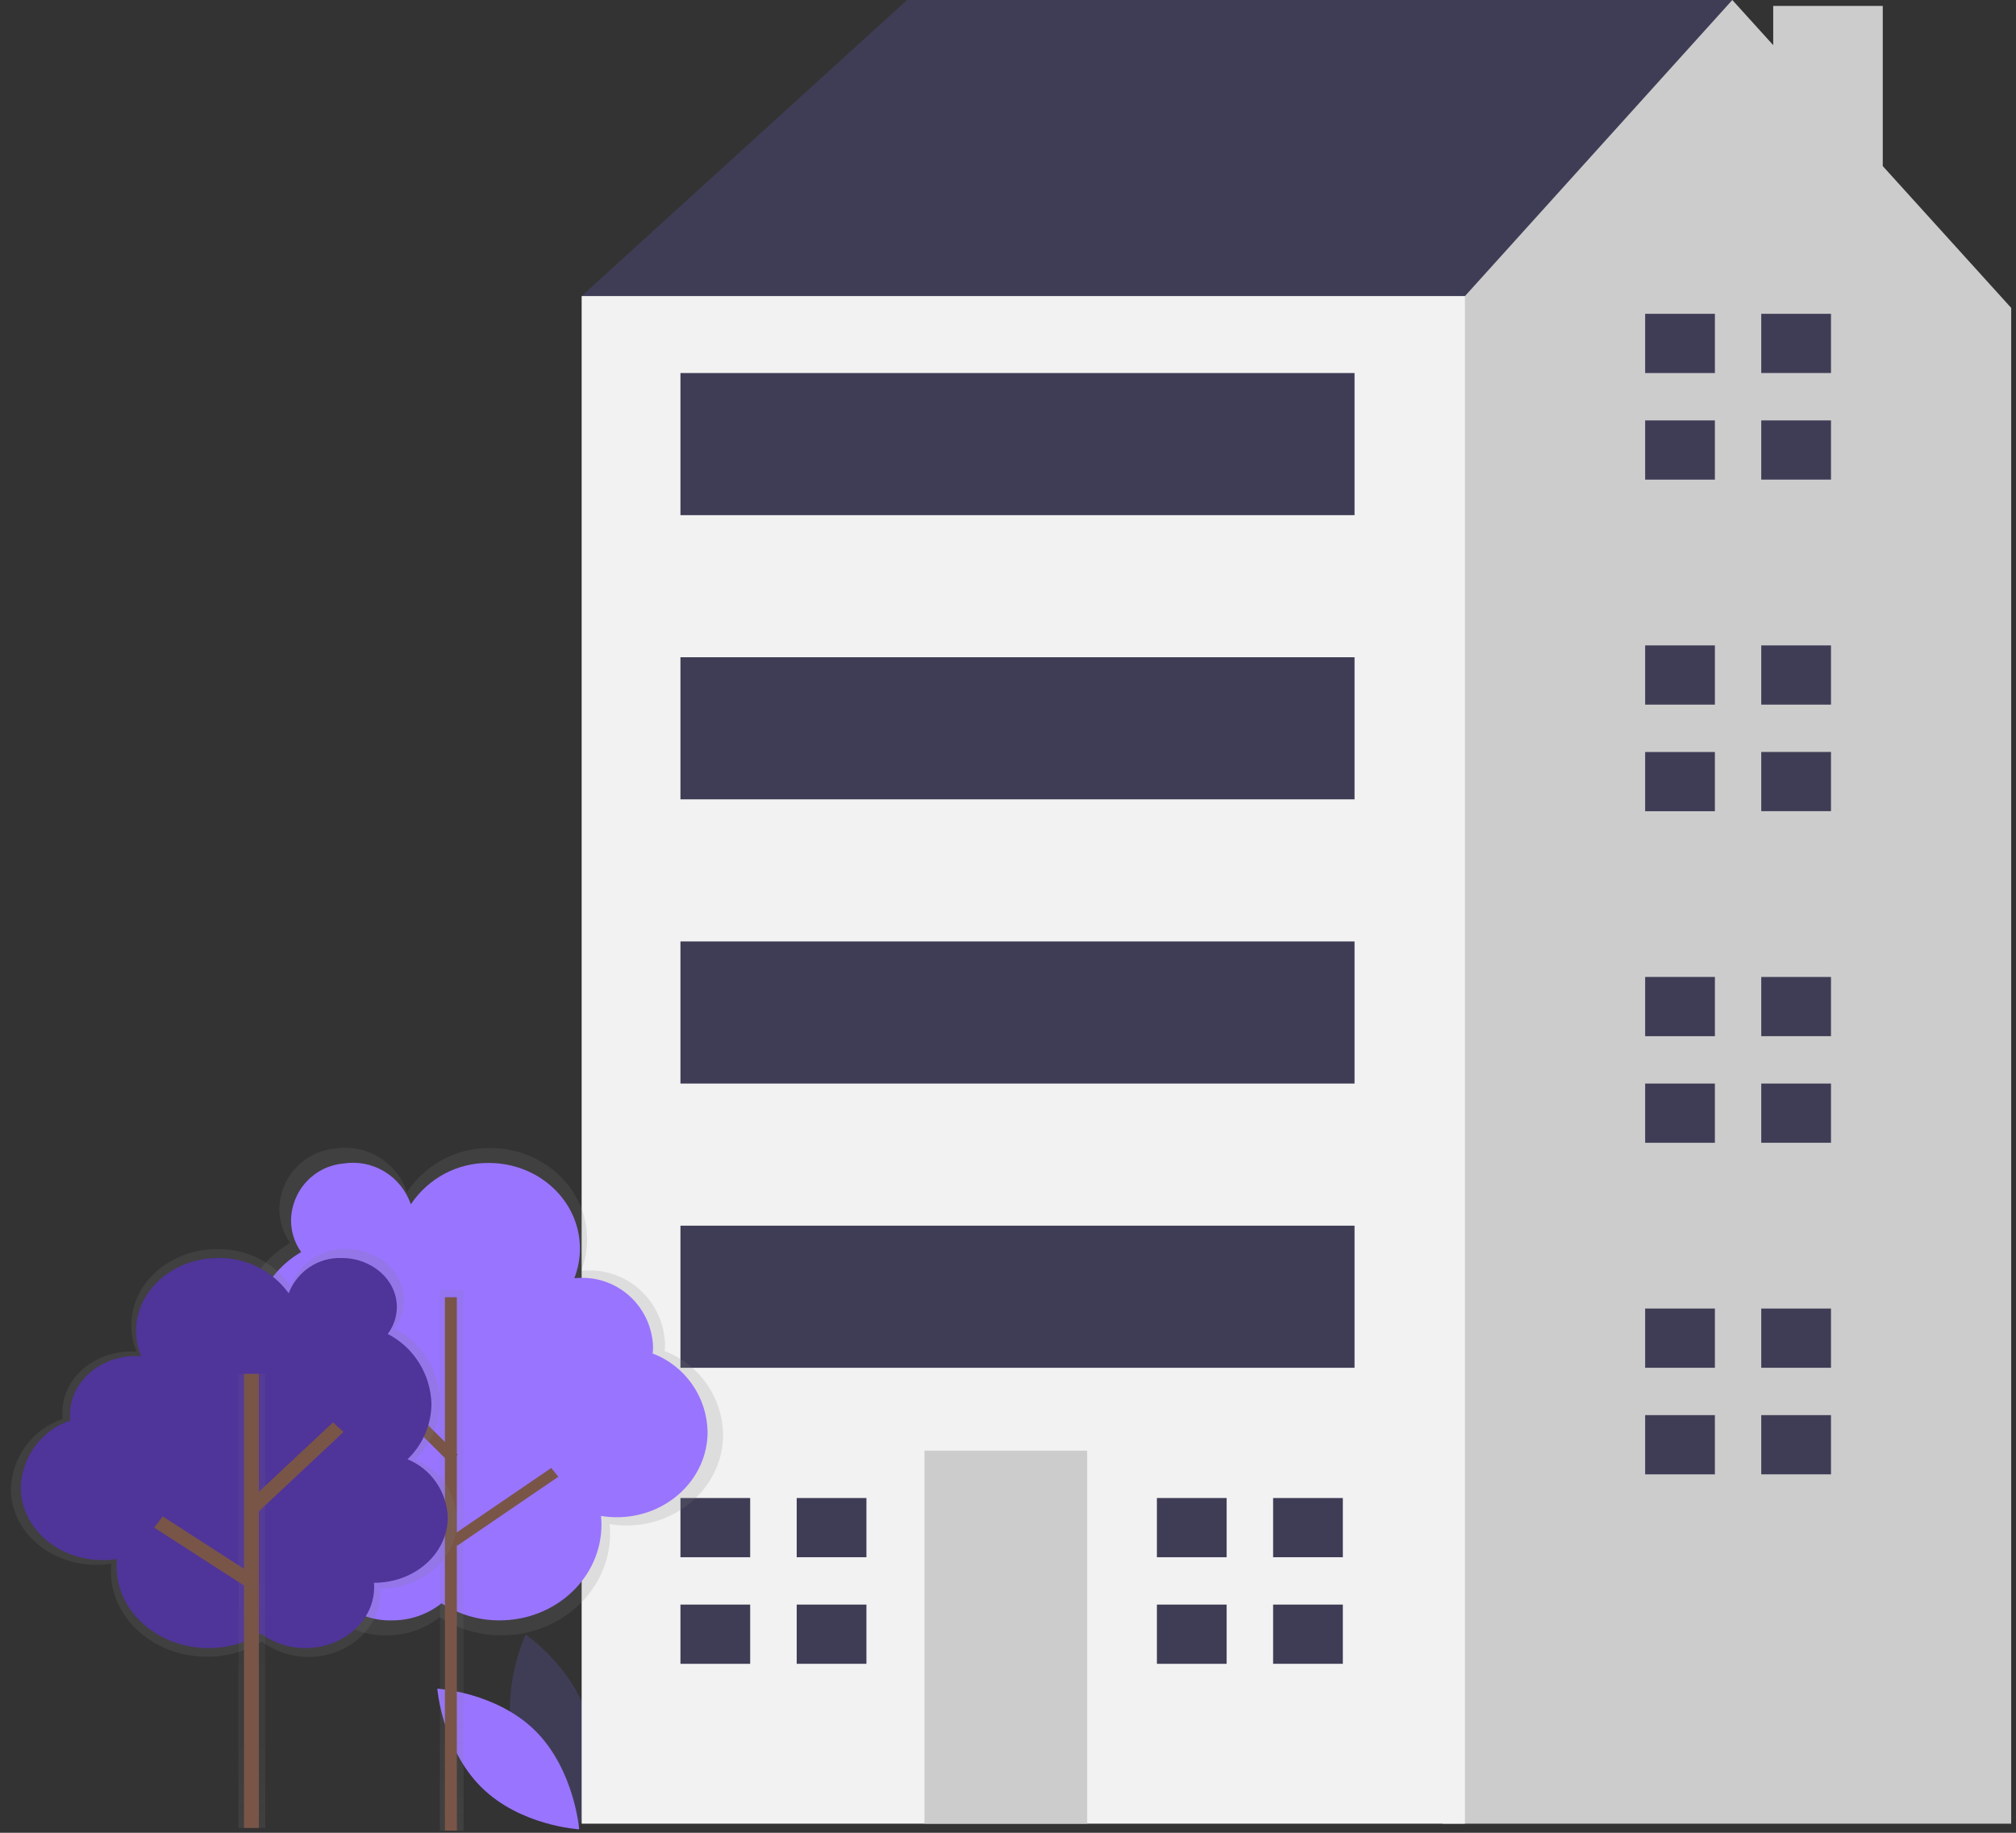 <svg width="143" height="130" viewBox="0 0 143 130" fill="none" xmlns="http://www.w3.org/2000/svg">
<rect x="0" y="0" width="143" height="130" fill="#333333" stroke="none"/>
<path d="M36.477 123.583C37.49 127.396 40.958 129.758 40.958 129.758C40.958 129.758 42.785 125.939 41.772 122.12C40.76 118.301 37.291 115.943 37.291 115.943C37.291 115.943 35.465 119.772 36.477 123.583Z" fill="#3F3D56"/>
<path d="M37.966 122.762C40.745 125.518 41.084 129.754 41.084 129.754C41.084 129.754 36.919 129.525 34.14 126.766C31.361 124.008 31.02 119.777 31.02 119.777C31.02 119.777 35.187 120.012 37.966 122.762Z" fill="#9974FF"/>
<path d="M45.379 24.36L41.258 20.999L64.341 0H122.872V18.48L84.95 44.519L45.379 24.36Z" fill="#3F3D56"/>
<path d="M133.549 11.78V0.42H125.778V3.202L122.878 0L103.916 20.999L96.497 26.04L84.992 111.677L102.342 129.354H142.66V21.84L133.549 11.78Z" fill="#CCCCCC"/>
<path d="M103.913 21H41.258V129.354H103.913V21Z" fill="#F2F2F2"/>
<path d="M77.116 102.896H65.574V129.354H77.116V102.896Z" fill="#CCCCCC"/>
<path d="M53.212 110.456V106.255H48.266V110.456H53.212Z" fill="#3F3D56"/>
<path d="M52.8 113.814H48.266V118.016H53.212V113.814H52.8Z" fill="#3F3D56"/>
<path d="M61.458 106.256H56.512V110.455H61.458V106.256Z" fill="#3F3D56"/>
<path d="M61.458 113.814H56.512V118.014H61.458V113.814Z" fill="#3F3D56"/>
<path d="M87.009 110.456V106.255H82.062V110.456H87.009Z" fill="#3F3D56"/>
<path d="M86.597 113.814H82.062V118.016H87.009V113.814H86.597Z" fill="#3F3D56"/>
<path d="M95.251 106.256H90.305V110.455H95.251V106.256Z" fill="#3F3D56"/>
<path d="M95.251 113.814H90.305V118.014H95.251V113.814Z" fill="#3F3D56"/>
<path d="M121.642 26.46V22.259H116.695V26.46H121.642Z" fill="#3F3D56"/>
<path d="M121.229 29.82H116.695V34.021H121.641V29.82H121.229Z" fill="#3F3D56"/>
<path d="M129.876 22.259H124.93V26.458H129.876V22.259Z" fill="#3F3D56"/>
<path d="M129.876 29.819H124.93V34.019H129.876V29.819Z" fill="#3F3D56"/>
<path d="M121.642 49.979V45.778H116.695V49.979H121.642Z" fill="#3F3D56"/>
<path d="M121.229 53.34H116.695V57.541H121.641V53.34H121.229Z" fill="#3F3D56"/>
<path d="M129.876 45.779H124.93V49.979H129.876V45.779Z" fill="#3F3D56"/>
<path d="M129.876 53.337H124.93V57.536H129.876V53.337Z" fill="#3F3D56"/>
<path d="M121.642 73.497V69.296H116.695V73.497H121.642Z" fill="#3F3D56"/>
<path d="M121.229 76.857H116.695V81.058H121.641V76.857H121.229Z" fill="#3F3D56"/>
<path d="M129.876 69.297H124.93V73.496H129.876V69.297Z" fill="#3F3D56"/>
<path d="M129.876 76.857H124.93V81.057H129.876V76.857Z" fill="#3F3D56"/>
<path d="M121.642 97.016V92.815H116.695V97.016H121.642Z" fill="#3F3D56"/>
<path d="M121.229 100.375H116.695V104.576H121.641V100.375H121.229Z" fill="#3F3D56"/>
<path d="M129.876 92.816H124.93V97.016H129.876V92.816Z" fill="#3F3D56"/>
<path d="M129.876 100.375H124.93V104.575H129.876V100.375Z" fill="#3F3D56"/>
<path d="M96.081 26.46H48.266V36.54H96.081V26.46Z" fill="#3F3D56"/>
<path d="M96.081 46.618H48.266V56.698H96.081V46.618Z" fill="#3F3D56"/>
<path d="M96.081 66.777H48.266V76.857H96.081V66.777Z" fill="#3F3D56"/>
<path d="M96.081 86.938H48.266V97.017H96.081V86.938Z" fill="#3F3D56"/>
<path d="M18.912 99.261C18.164 98.494 17.601 97.562 17.268 96.539C16.936 95.515 16.842 94.428 16.995 93.362C17.174 92.281 17.588 91.254 18.208 90.355C18.828 89.456 19.638 88.707 20.58 88.163C20.084 87.466 19.817 86.631 19.815 85.773C19.828 84.691 20.237 83.652 20.965 82.857C21.693 82.063 22.686 81.569 23.754 81.472C24.83 81.295 25.933 81.508 26.869 82.072C27.804 82.637 28.512 83.517 28.868 84.557C29.516 83.583 30.395 82.787 31.424 82.241C32.453 81.695 33.6 81.417 34.763 81.431C38.564 81.431 41.647 84.329 41.647 87.901C41.648 88.666 41.505 89.424 41.227 90.135C41.365 90.135 41.507 90.115 41.647 90.115C43.061 90.066 44.437 90.585 45.472 91.559C46.507 92.533 47.118 93.881 47.17 95.309C47.175 95.484 47.165 95.659 47.141 95.833C48.342 96.286 49.38 97.094 50.12 98.15C50.86 99.207 51.269 100.464 51.292 101.758C51.292 105.32 48.219 108.207 44.431 108.207C44.033 108.206 43.636 108.173 43.244 108.108C43.264 108.314 43.277 108.54 43.277 108.76C43.277 112.757 39.831 115.996 35.577 115.996C34.022 116.002 32.498 115.555 31.189 114.707C30.127 115.549 28.814 116.003 27.463 115.996C25.991 116.046 24.559 115.505 23.482 114.492C22.404 113.478 21.768 112.075 21.714 110.588C21.71 110.461 21.717 110.333 21.734 110.207H21.714C20.137 110.261 18.603 109.683 17.449 108.598C16.294 107.512 15.613 106.009 15.555 104.417C15.571 103.325 15.896 102.259 16.491 101.346C17.085 100.433 17.925 99.71 18.912 99.261Z" fill="url(#paint0_linear_843_1733)"/>
<path d="M19.796 99.228C19.093 98.508 18.564 97.634 18.252 96.673C17.939 95.712 17.851 94.691 17.994 93.691C18.162 92.675 18.551 91.711 19.133 90.867C19.716 90.022 20.477 89.319 21.362 88.809C20.896 88.156 20.645 87.372 20.644 86.567C20.656 85.552 21.041 84.577 21.724 83.831C22.407 83.086 23.34 82.623 24.342 82.532C25.351 82.366 26.386 82.565 27.264 83.094C28.143 83.623 28.808 84.448 29.142 85.424C29.751 84.51 30.575 83.763 31.541 83.25C32.507 82.738 33.584 82.477 34.675 82.49C38.253 82.49 41.136 85.209 41.136 88.562C41.136 89.28 41.002 89.991 40.74 90.658C40.872 90.658 41.002 90.64 41.136 90.64C42.463 90.594 43.755 91.081 44.727 91.995C45.699 92.909 46.273 94.174 46.322 95.514C46.326 95.679 46.318 95.843 46.295 96.006C47.422 96.431 48.396 97.189 49.091 98.181C49.786 99.172 50.169 100.352 50.191 101.566C50.191 104.91 47.309 107.618 43.75 107.618C43.376 107.618 43.002 107.587 42.632 107.526C42.653 107.731 42.663 107.937 42.663 108.142C42.663 111.893 39.428 114.934 35.435 114.934C33.977 114.94 32.547 114.519 31.32 113.724C30.324 114.513 29.094 114.94 27.828 114.934C26.446 114.983 25.101 114.476 24.089 113.525C23.077 112.573 22.48 111.255 22.429 109.86C22.426 109.74 22.433 109.62 22.45 109.5H22.429C20.949 109.552 19.51 109.009 18.426 107.99C17.343 106.971 16.703 105.56 16.648 104.066C16.664 103.042 16.969 102.042 17.526 101.186C18.084 100.329 18.871 99.65 19.796 99.228Z" fill="#9974FF"/>
<path d="M32.883 91.476H31.203V129.846H32.883V91.476Z" fill="url(#paint1_linear_843_1733)"/>
<path d="M32.404 92.014H31.559V129.846H32.404V92.014Z" fill="#795548"/>
<path d="M24.926 96.832L25.546 96.304L32.473 103.182L31.853 103.71L24.926 96.832Z" fill="#795548"/>
<path d="M31.914 109.024L39.101 104.123L39.605 104.747L32.418 109.648L31.914 109.024Z" fill="#795548"/>
<path d="M29.45 103.527C30.001 102.999 30.442 102.365 30.746 101.662C31.049 100.958 31.209 100.2 31.216 99.433C31.191 98.352 30.876 97.297 30.305 96.381C29.734 95.465 28.929 94.722 27.974 94.232C28.407 93.657 28.643 92.954 28.645 92.232C28.645 90.226 26.813 88.598 24.554 88.598C23.712 88.568 22.881 88.804 22.178 89.272C21.475 89.741 20.933 90.419 20.629 91.212C20.031 90.385 19.245 89.715 18.336 89.26C17.427 88.805 16.423 88.578 15.409 88.598C12.041 88.598 9.313 91.021 9.313 94.012C9.313 94.653 9.44 95.288 9.687 95.88C9.563 95.88 9.439 95.863 9.313 95.863C6.611 95.863 4.42 97.807 4.42 100.208C4.42 100.354 4.428 100.5 4.444 100.646C3.404 100.995 2.495 101.657 1.838 102.543C1.181 103.429 0.808 104.496 0.77 105.602C0.77 108.581 3.493 110.997 6.846 110.997C7.198 110.997 7.549 110.969 7.897 110.915C7.878 111.096 7.869 111.277 7.868 111.459C7.868 114.803 10.921 117.513 14.687 117.513C16.054 117.52 17.398 117.147 18.569 116.434C19.526 117.15 20.686 117.533 21.877 117.526C24.69 117.526 26.971 115.501 26.971 113.004C26.974 112.897 26.968 112.79 26.953 112.684H26.971C29.984 112.684 32.426 110.516 32.426 107.84C32.397 106.907 32.101 106.003 31.572 105.237C31.044 104.471 30.306 103.877 29.45 103.527Z" fill="url(#paint2_linear_843_1733)"/>
<path d="M28.904 103.508C29.433 103.004 29.857 102.397 30.149 101.723C30.441 101.05 30.596 100.324 30.604 99.589C30.578 98.555 30.276 97.547 29.73 96.672C29.184 95.797 28.415 95.087 27.502 94.618C27.918 94.069 28.146 93.399 28.15 92.708C28.15 90.788 26.396 89.231 24.234 89.231C23.428 89.202 22.633 89.428 21.96 89.876C21.287 90.325 20.768 90.974 20.477 91.734C19.905 90.942 19.153 90.302 18.284 89.866C17.415 89.43 16.454 89.213 15.484 89.231C12.261 89.231 9.649 91.552 9.649 94.412C9.65 95.026 9.771 95.634 10.007 96.2C9.888 96.2 9.77 96.183 9.649 96.183C7.062 96.183 4.966 98.046 4.966 100.341C4.967 100.478 4.975 100.616 4.99 100.752C3.995 101.086 3.125 101.72 2.496 102.567C1.867 103.415 1.51 104.437 1.473 105.495C1.473 108.348 4.076 110.66 7.287 110.66C7.624 110.66 7.961 110.635 8.293 110.583C8.276 110.757 8.267 110.931 8.267 111.105C8.267 114.305 11.19 116.9 14.793 116.9C16.102 116.909 17.387 116.553 18.51 115.873C19.424 116.55 20.531 116.91 21.665 116.9C24.349 116.9 26.54 114.962 26.54 112.572C26.543 112.47 26.537 112.368 26.522 112.267H26.54C29.423 112.267 31.76 110.191 31.76 107.63C31.731 106.738 31.445 105.873 30.938 105.141C30.431 104.409 29.724 103.842 28.904 103.508Z" fill="#4F3499"/>
<path d="M18.82 97.449H16.91V129.655H18.82V97.449Z" fill="url(#paint3_linear_843_1733)"/>
<path d="M18.364 97.449H17.309V129.655H18.364V97.449Z" fill="#795548"/>
<path d="M17.359 106.754L23.617 100.889L24.37 101.568L18.113 107.433L17.359 106.754Z" fill="#795548"/>
<path d="M10.934 108.352L11.54 107.558L18.028 111.741L17.422 112.535L10.934 108.352Z" fill="#795548"/>
<defs>
<linearGradient id="paint0_linear_843_1733" x1="-68.822" y1="81.411" x2="-68.822" y2="81.411" gradientUnits="userSpaceOnUse">
<stop stop-color="#808080" stop-opacity="0.251"/>
<stop offset="0.54" stop-color="#808080" stop-opacity="0.122"/>
<stop offset="1" stop-color="#808080" stop-opacity="0.102"/>
</linearGradient>
<linearGradient id="paint1_linear_843_1733" x1="-32.322" y1="142.163" x2="-32.322" y2="103.793" gradientUnits="userSpaceOnUse">
<stop stop-color="#808080" stop-opacity="0.251"/>
<stop offset="0.54" stop-color="#808080" stop-opacity="0.122"/>
<stop offset="1" stop-color="#808080" stop-opacity="0.102"/>
</linearGradient>
<linearGradient id="paint2_linear_843_1733" x1="-52.001" y1="88.596" x2="-52.001" y2="88.596" gradientUnits="userSpaceOnUse">
<stop stop-color="#808080" stop-opacity="0.251"/>
<stop offset="0.54" stop-color="#808080" stop-opacity="0.122"/>
<stop offset="1" stop-color="#808080" stop-opacity="0.102"/>
</linearGradient>
<linearGradient id="paint3_linear_843_1733" x1="-18.164" y1="141.99" x2="-18.164" y2="109.784" gradientUnits="userSpaceOnUse">
<stop stop-color="#808080" stop-opacity="0.251"/>
<stop offset="0.54" stop-color="#808080" stop-opacity="0.122"/>
<stop offset="1" stop-color="#808080" stop-opacity="0.102"/>
</linearGradient>
</defs>
</svg>
